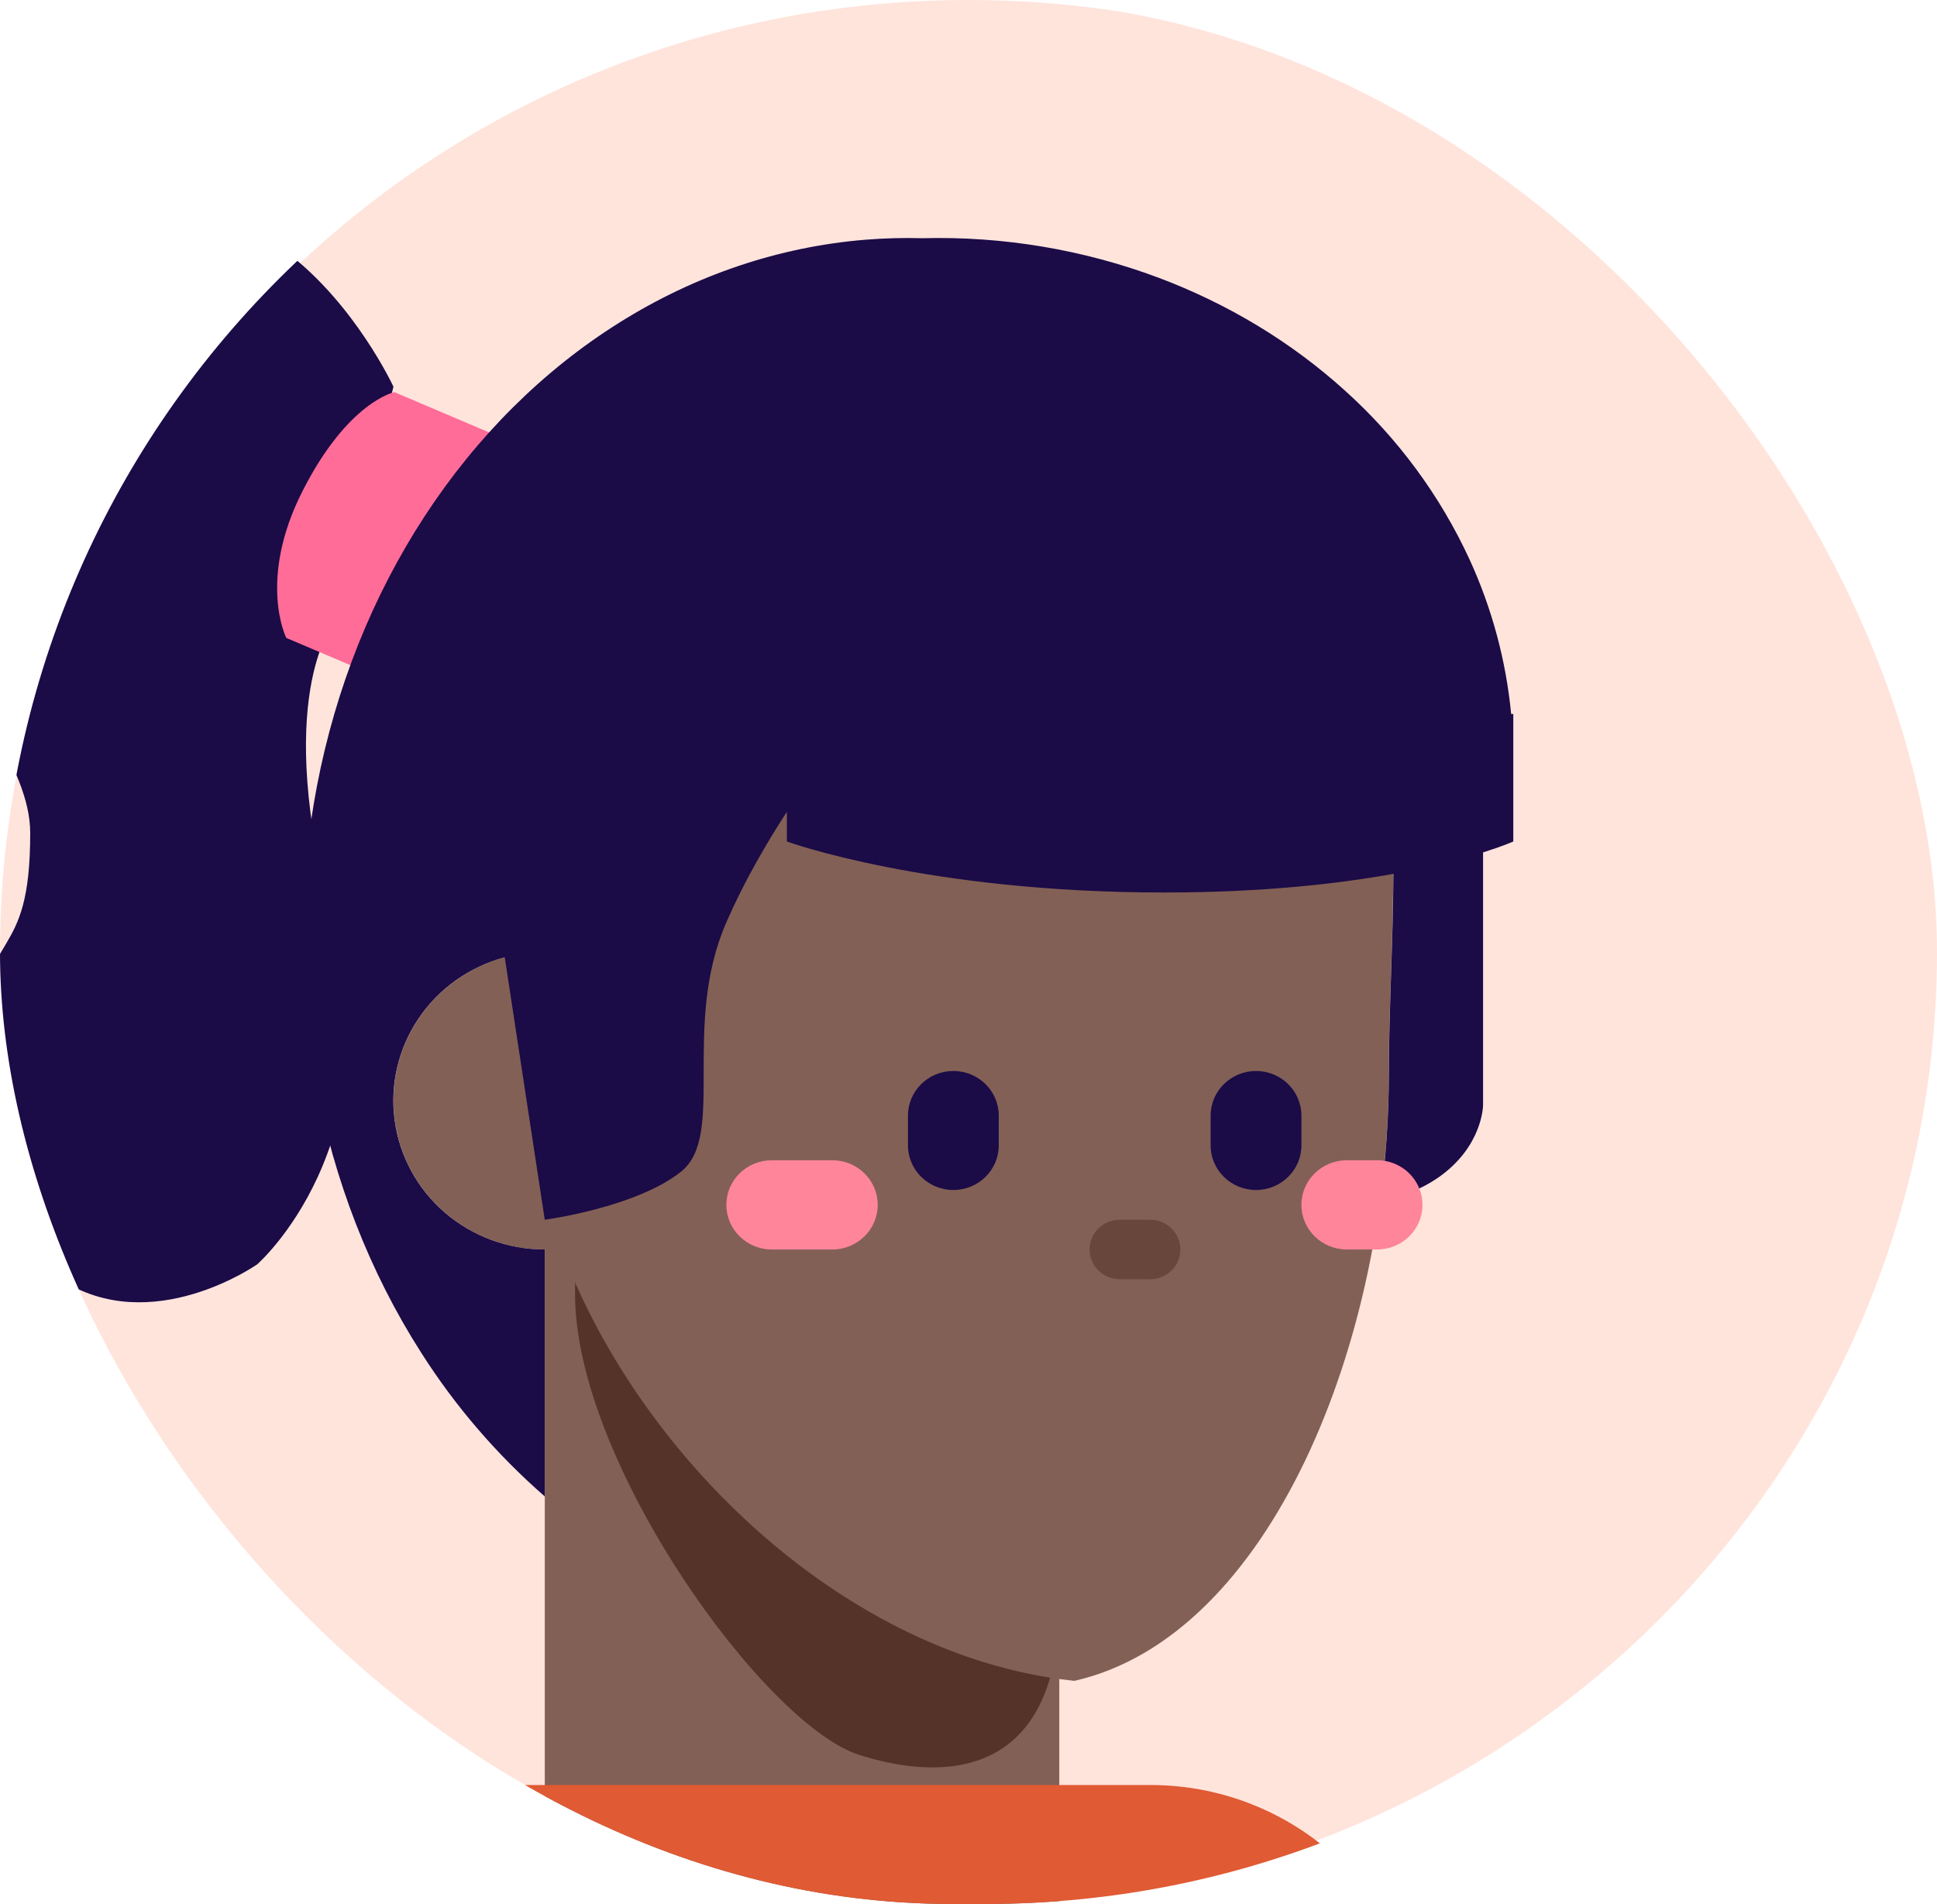 <svg width="119" height="117" viewBox="0 0 119 117" fill="none" xmlns="http://www.w3.org/2000/svg">
<g clip-path="url(#clip0_57_109)">
<path d="M119 58.5C119 26.191 92.361 0 59.5 0C26.639 0 0 26.191 0 58.5C0 90.809 26.639 117 59.5 117C92.361 117 119 90.809 119 58.5Z" fill="#FFE4DC"/>
<path d="M33.469 76.781C38.603 76.781 42.766 72.689 42.766 67.641C42.766 62.592 38.603 58.5 33.469 58.5C28.334 58.5 24.172 62.592 24.172 67.641C24.172 72.689 28.334 76.781 33.469 76.781Z" fill="#836055"/>
<path d="M33.469 74.953H65.078V120.419C65.078 120.419 58.304 124.312 49.273 124.312C40.242 124.312 33.469 117.956 33.469 117.956V74.953Z" fill="#836055"/>
<path d="M65.078 98.478C65.078 108.814 58.57 109.688 52.775 107.834C46.981 105.984 35.328 89.86 35.328 79.523C35.328 69.187 36.786 69.469 45.393 69.469C69.727 70.383 65.078 88.141 65.078 98.478Z" fill="#553329"/>
<path d="M85.319 65.995C85.319 82.306 78.09 100.547 66.004 103.289C48.34 101.461 32.405 82.306 32.405 65.995C27.891 46.617 28.82 23.766 59.5 23.766C90.18 23.766 85.319 49.683 85.319 65.995Z" fill="#836055"/>
<path d="M70.656 74.953H68.797C67.77 74.953 66.938 75.772 66.938 76.781C66.938 77.791 67.77 78.609 68.797 78.609H70.656C71.683 78.609 72.516 77.791 72.516 76.781C72.516 75.772 71.683 74.953 70.656 74.953Z" fill="#68463C"/>
<path d="M70.656 109.688H29.75C20.508 109.688 13.016 117.054 13.016 126.141V135.281C13.016 144.368 20.508 151.734 29.75 151.734H70.656C79.898 151.734 87.391 144.368 87.391 135.281V126.141C87.391 117.054 79.898 109.688 70.656 109.688Z" fill="#E05A33"/>
<path d="M-0.002 18.278C14.867 3.66 24.172 23.764 24.172 23.764L20.449 38.389C20.449 38.389 16.731 42.959 20.449 56.67C24.168 70.381 15.801 77.694 15.801 77.694C15.801 77.694 9.293 82.266 3.715 78.609C-1.863 74.953 -2.601 71.439 -1.863 64.898C-0.934 56.672 1.856 59.41 1.856 51.184C1.856 42.957 -14.873 32.895 -0.004 18.278H-0.002Z" fill="#1B0B47"/>
<path d="M24.227 24.096L34.469 28.451L27.827 43.551L17.587 39.2C17.587 39.2 15.803 35.648 18.591 30.166C21.375 24.681 24.229 24.096 24.229 24.096H24.227Z" fill="#FF6C98"/>
<path fill-rule="evenodd" clip-rule="evenodd" d="M33.468 74.953L31.009 58.824C28.836 59.407 26.953 60.747 25.709 62.593C24.466 64.439 23.946 66.666 24.247 68.861C24.547 71.055 25.648 73.068 27.344 74.525C29.04 75.981 31.216 76.783 33.468 76.781V91.955C30.521 89.384 27.964 86.41 25.877 83.125C22.716 78.182 20.507 72.514 19.402 66.502C18.299 60.472 18.324 54.296 19.477 48.275C20.63 42.274 22.885 36.63 26.089 31.722C29.291 26.815 33.368 22.758 38.044 19.828C42.719 16.895 47.884 15.157 53.193 14.729C54.348 14.636 55.508 14.606 56.666 14.638C61.612 14.509 66.535 15.332 71.16 17.06C75.446 18.669 79.341 21.025 82.621 23.996C85.861 26.911 88.466 30.442 90.28 34.374C91.659 37.381 92.524 40.591 92.838 43.875H92.969V51.71C92.969 51.71 92.357 51.988 91.113 52.38V67.897C91.113 67.897 91.113 70.463 88.324 72.386C87.357 73.054 86.059 73.566 84.772 73.951C85.137 71.314 85.322 68.655 85.325 65.993C85.325 64.103 85.39 62.083 85.457 59.99C85.524 57.946 85.592 55.831 85.605 53.699C82.162 54.319 77.486 54.844 71.515 54.844C56.923 54.844 48.343 51.71 48.343 51.71V49.884C47.079 51.829 45.711 54.18 44.625 56.672C43.23 59.871 43.23 63.151 43.23 65.906C43.23 68.663 43.23 70.897 41.836 72.003C39.047 74.215 33.468 74.953 33.468 74.953Z" fill="#1B0B47"/>
<path d="M61.359 68.555C61.359 67.04 60.111 65.812 58.57 65.812C57.03 65.812 55.781 67.04 55.781 68.555V70.383C55.781 71.897 57.03 73.125 58.57 73.125C60.111 73.125 61.359 71.897 61.359 70.383V68.555Z" fill="#1B0B47"/>
<path d="M79.953 68.555C79.953 67.04 78.704 65.812 77.164 65.812C75.624 65.812 74.375 67.04 74.375 68.555V70.383C74.375 71.897 75.624 73.125 77.164 73.125C78.704 73.125 79.953 71.897 79.953 70.383V68.555Z" fill="#1B0B47"/>
<path d="M51.133 71.297H47.414C45.874 71.297 44.625 72.525 44.625 74.039C44.625 75.553 45.874 76.781 47.414 76.781H51.133C52.673 76.781 53.922 75.553 53.922 74.039C53.922 72.525 52.673 71.297 51.133 71.297Z" fill="#FF859B"/>
<path d="M84.602 71.297H82.742C81.202 71.297 79.953 72.525 79.953 74.039C79.953 75.553 81.202 76.781 82.742 76.781H84.602C86.142 76.781 87.391 75.553 87.391 74.039C87.391 72.525 86.142 71.297 84.602 71.297Z" fill="#FF859B"/>
</g>
<defs>
<clipPath id="clip0_57_109">
<rect width="119" height="117" rx="58.5" fill="white"/>
</clipPath>
</defs>
</svg>
